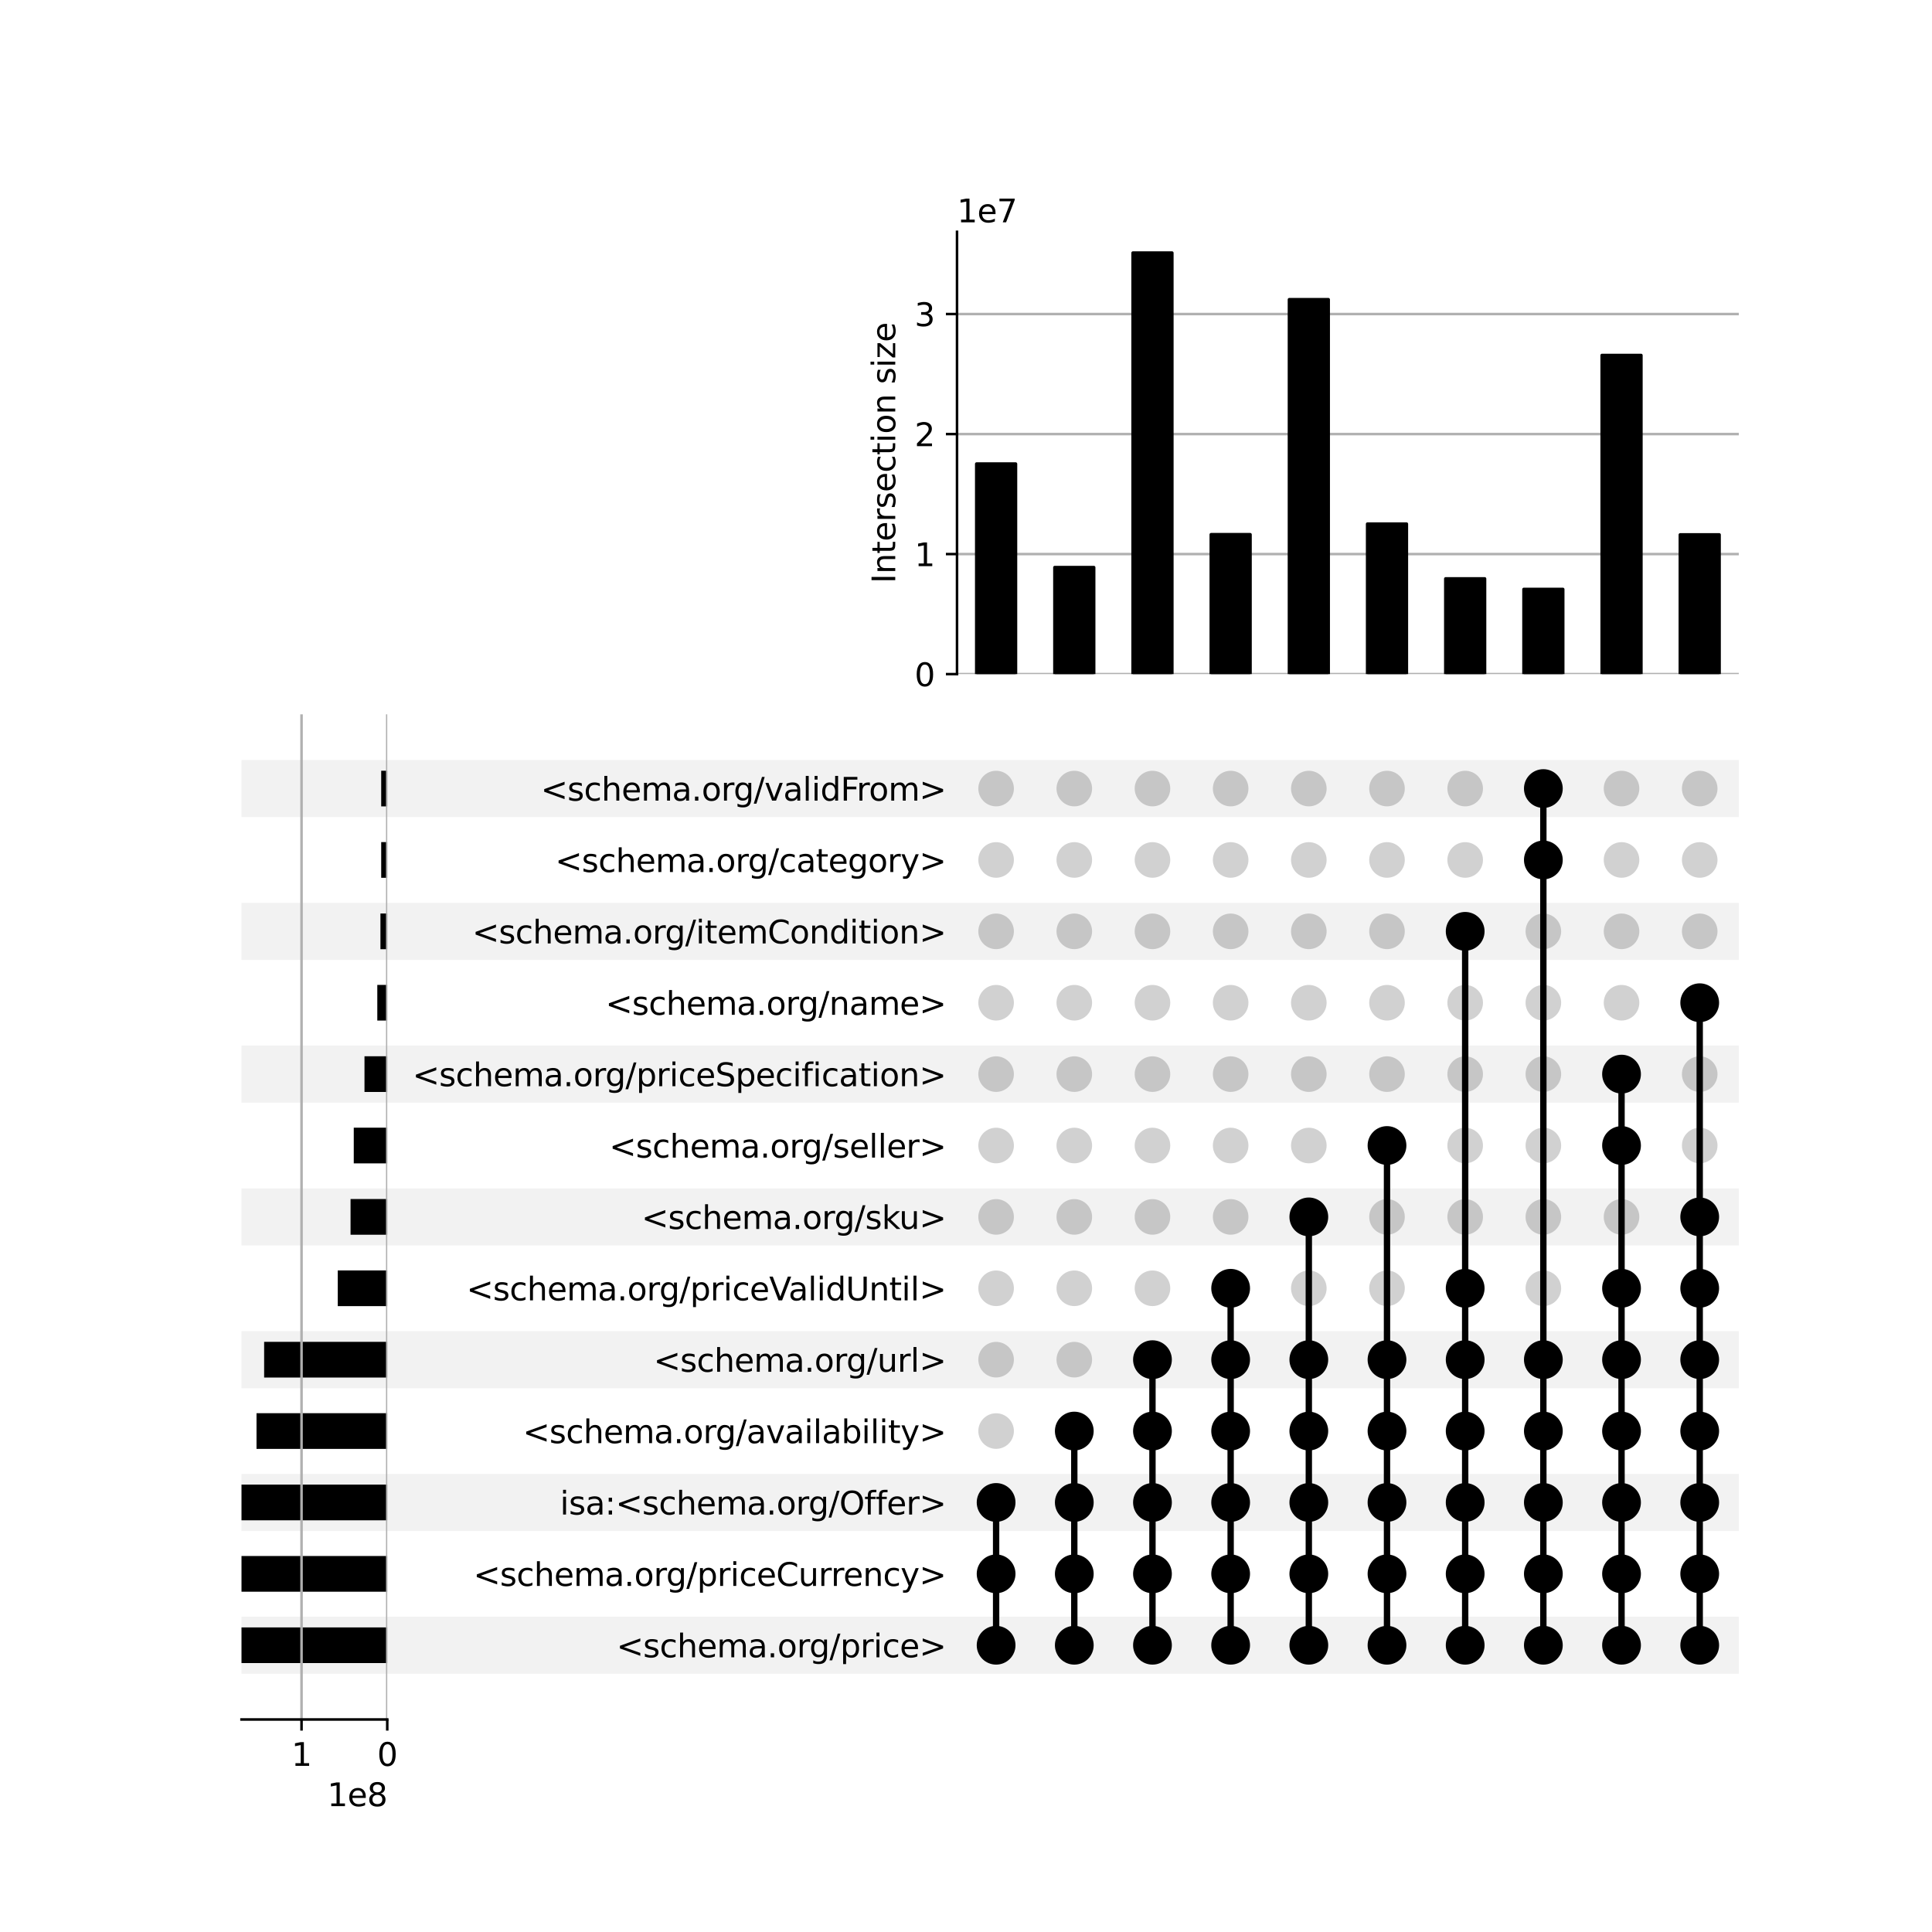 <?xml version="1.0" encoding="utf-8" standalone="no"?>
<!DOCTYPE svg PUBLIC "-//W3C//DTD SVG 1.1//EN"
  "http://www.w3.org/Graphics/SVG/1.1/DTD/svg11.dtd">
<svg xmlns:xlink="http://www.w3.org/1999/xlink" width="608pt" height="608pt" viewBox="0 0 608 608" xmlns="http://www.w3.org/2000/svg" version="1.1">
 <defs>
  <style type="text/css">*{stroke-linejoin: round; stroke-linecap: butt}</style>
 </defs>
 <g id="figure_1">
  <g id="patch_1">
   <path d="M 0 608 
L 608 608 
L 608 0 
L 0 0 
z
" style="fill: #ffffff"/>
  </g>
  <g id="axes_1">
   <g id="patch_2">
    <path d="M 76 526.742 
L 547.2 526.742 
L 547.2 508.769 
L 76 508.769 
z
" clip-path="url(#pa9c4cbe41c)" style="fill-opacity: 0.051"/>
   </g>
   <g id="patch_3">
    <path d="M 76 481.809 
L 547.2 481.809 
L 547.2 463.836 
L 76 463.836 
z
" clip-path="url(#pa9c4cbe41c)" style="fill-opacity: 0.051"/>
   </g>
   <g id="patch_4">
    <path d="M 76 436.877 
L 547.2 436.877 
L 547.2 418.904 
L 76 418.904 
z
" clip-path="url(#pa9c4cbe41c)" style="fill-opacity: 0.051"/>
   </g>
   <g id="patch_5">
    <path d="M 76 391.944 
L 547.2 391.944 
L 547.2 373.971 
L 76 373.971 
z
" clip-path="url(#pa9c4cbe41c)" style="fill-opacity: 0.051"/>
   </g>
   <g id="patch_6">
    <path d="M 76 347.012 
L 547.2 347.012 
L 547.2 329.039 
L 76 329.039 
z
" clip-path="url(#pa9c4cbe41c)" style="fill-opacity: 0.051"/>
   </g>
   <g id="patch_7">
    <path d="M 76 302.079 
L 547.2 302.079 
L 547.2 284.106 
L 76 284.106 
z
" clip-path="url(#pa9c4cbe41c)" style="fill-opacity: 0.051"/>
   </g>
   <g id="patch_8">
    <path d="M 76 257.147 
L 547.2 257.147 
L 547.2 239.174 
L 76 239.174 
z
" clip-path="url(#pa9c4cbe41c)" style="fill-opacity: 0.051"/>
   </g>
   <g id="matplotlib.axis_1"/>
   <g id="matplotlib.axis_2">
    <g id="ytick_1"/>
    <g id="ytick_2"/>
    <g id="ytick_3"/>
    <g id="ytick_4"/>
    <g id="ytick_5"/>
    <g id="ytick_6"/>
    <g id="ytick_7"/>
    <g id="ytick_8"/>
    <g id="ytick_9"/>
    <g id="ytick_10"/>
    <g id="ytick_11"/>
    <g id="ytick_12"/>
    <g id="ytick_13"/>
   </g>
  </g>
  <g id="axes_2">
   <g id="matplotlib.axis_3">
    <g id="ytick_14">
     <g id="line2d_1"/>
     <g id="text_1">
      <!-- &lt;schema.org/price&gt; -->
      <g transform="translate(194.01 521.554) scale(0.1 -0.1)">
       <defs>
        <path id="DejaVuSans-3c" d="M 4684 3150 
L 1459 2003 
L 4684 863 
L 4684 294 
L 678 1747 
L 678 2266 
L 4684 3719 
L 4684 3150 
z
" transform="scale(0.016)"/>
        <path id="DejaVuSans-73" d="M 2834 3397 
L 2834 2853 
Q 2591 2978 2328 3040 
Q 2066 3103 1784 3103 
Q 1356 3103 1142 2972 
Q 928 2841 928 2578 
Q 928 2378 1081 2264 
Q 1234 2150 1697 2047 
L 1894 2003 
Q 2506 1872 2764 1633 
Q 3022 1394 3022 966 
Q 3022 478 2636 193 
Q 2250 -91 1575 -91 
Q 1294 -91 989 -36 
Q 684 19 347 128 
L 347 722 
Q 666 556 975 473 
Q 1284 391 1588 391 
Q 1994 391 2212 530 
Q 2431 669 2431 922 
Q 2431 1156 2273 1281 
Q 2116 1406 1581 1522 
L 1381 1569 
Q 847 1681 609 1914 
Q 372 2147 372 2553 
Q 372 3047 722 3315 
Q 1072 3584 1716 3584 
Q 2034 3584 2315 3537 
Q 2597 3491 2834 3397 
z
" transform="scale(0.016)"/>
        <path id="DejaVuSans-63" d="M 3122 3366 
L 3122 2828 
Q 2878 2963 2633 3030 
Q 2388 3097 2138 3097 
Q 1578 3097 1268 2742 
Q 959 2388 959 1747 
Q 959 1106 1268 751 
Q 1578 397 2138 397 
Q 2388 397 2633 464 
Q 2878 531 3122 666 
L 3122 134 
Q 2881 22 2623 -34 
Q 2366 -91 2075 -91 
Q 1284 -91 818 406 
Q 353 903 353 1747 
Q 353 2603 823 3093 
Q 1294 3584 2113 3584 
Q 2378 3584 2631 3529 
Q 2884 3475 3122 3366 
z
" transform="scale(0.016)"/>
        <path id="DejaVuSans-68" d="M 3513 2113 
L 3513 0 
L 2938 0 
L 2938 2094 
Q 2938 2591 2744 2837 
Q 2550 3084 2163 3084 
Q 1697 3084 1428 2787 
Q 1159 2491 1159 1978 
L 1159 0 
L 581 0 
L 581 4863 
L 1159 4863 
L 1159 2956 
Q 1366 3272 1645 3428 
Q 1925 3584 2291 3584 
Q 2894 3584 3203 3211 
Q 3513 2838 3513 2113 
z
" transform="scale(0.016)"/>
        <path id="DejaVuSans-65" d="M 3597 1894 
L 3597 1613 
L 953 1613 
Q 991 1019 1311 708 
Q 1631 397 2203 397 
Q 2534 397 2845 478 
Q 3156 559 3463 722 
L 3463 178 
Q 3153 47 2828 -22 
Q 2503 -91 2169 -91 
Q 1331 -91 842 396 
Q 353 884 353 1716 
Q 353 2575 817 3079 
Q 1281 3584 2069 3584 
Q 2775 3584 3186 3129 
Q 3597 2675 3597 1894 
z
M 3022 2063 
Q 3016 2534 2758 2815 
Q 2500 3097 2075 3097 
Q 1594 3097 1305 2825 
Q 1016 2553 972 2059 
L 3022 2063 
z
" transform="scale(0.016)"/>
        <path id="DejaVuSans-6d" d="M 3328 2828 
Q 3544 3216 3844 3400 
Q 4144 3584 4550 3584 
Q 5097 3584 5394 3201 
Q 5691 2819 5691 2113 
L 5691 0 
L 5113 0 
L 5113 2094 
Q 5113 2597 4934 2840 
Q 4756 3084 4391 3084 
Q 3944 3084 3684 2787 
Q 3425 2491 3425 1978 
L 3425 0 
L 2847 0 
L 2847 2094 
Q 2847 2600 2669 2842 
Q 2491 3084 2119 3084 
Q 1678 3084 1418 2786 
Q 1159 2488 1159 1978 
L 1159 0 
L 581 0 
L 581 3500 
L 1159 3500 
L 1159 2956 
Q 1356 3278 1631 3431 
Q 1906 3584 2284 3584 
Q 2666 3584 2933 3390 
Q 3200 3197 3328 2828 
z
" transform="scale(0.016)"/>
        <path id="DejaVuSans-61" d="M 2194 1759 
Q 1497 1759 1228 1600 
Q 959 1441 959 1056 
Q 959 750 1161 570 
Q 1363 391 1709 391 
Q 2188 391 2477 730 
Q 2766 1069 2766 1631 
L 2766 1759 
L 2194 1759 
z
M 3341 1997 
L 3341 0 
L 2766 0 
L 2766 531 
Q 2569 213 2275 61 
Q 1981 -91 1556 -91 
Q 1019 -91 701 211 
Q 384 513 384 1019 
Q 384 1609 779 1909 
Q 1175 2209 1959 2209 
L 2766 2209 
L 2766 2266 
Q 2766 2663 2505 2880 
Q 2244 3097 1772 3097 
Q 1472 3097 1187 3025 
Q 903 2953 641 2809 
L 641 3341 
Q 956 3463 1253 3523 
Q 1550 3584 1831 3584 
Q 2591 3584 2966 3190 
Q 3341 2797 3341 1997 
z
" transform="scale(0.016)"/>
        <path id="DejaVuSans-2e" d="M 684 794 
L 1344 794 
L 1344 0 
L 684 0 
L 684 794 
z
" transform="scale(0.016)"/>
        <path id="DejaVuSans-6f" d="M 1959 3097 
Q 1497 3097 1228 2736 
Q 959 2375 959 1747 
Q 959 1119 1226 758 
Q 1494 397 1959 397 
Q 2419 397 2687 759 
Q 2956 1122 2956 1747 
Q 2956 2369 2687 2733 
Q 2419 3097 1959 3097 
z
M 1959 3584 
Q 2709 3584 3137 3096 
Q 3566 2609 3566 1747 
Q 3566 888 3137 398 
Q 2709 -91 1959 -91 
Q 1206 -91 779 398 
Q 353 888 353 1747 
Q 353 2609 779 3096 
Q 1206 3584 1959 3584 
z
" transform="scale(0.016)"/>
        <path id="DejaVuSans-72" d="M 2631 2963 
Q 2534 3019 2420 3045 
Q 2306 3072 2169 3072 
Q 1681 3072 1420 2755 
Q 1159 2438 1159 1844 
L 1159 0 
L 581 0 
L 581 3500 
L 1159 3500 
L 1159 2956 
Q 1341 3275 1631 3429 
Q 1922 3584 2338 3584 
Q 2397 3584 2469 3576 
Q 2541 3569 2628 3553 
L 2631 2963 
z
" transform="scale(0.016)"/>
        <path id="DejaVuSans-67" d="M 2906 1791 
Q 2906 2416 2648 2759 
Q 2391 3103 1925 3103 
Q 1463 3103 1205 2759 
Q 947 2416 947 1791 
Q 947 1169 1205 825 
Q 1463 481 1925 481 
Q 2391 481 2648 825 
Q 2906 1169 2906 1791 
z
M 3481 434 
Q 3481 -459 3084 -895 
Q 2688 -1331 1869 -1331 
Q 1566 -1331 1297 -1286 
Q 1028 -1241 775 -1147 
L 775 -588 
Q 1028 -725 1275 -790 
Q 1522 -856 1778 -856 
Q 2344 -856 2625 -561 
Q 2906 -266 2906 331 
L 2906 616 
Q 2728 306 2450 153 
Q 2172 0 1784 0 
Q 1141 0 747 490 
Q 353 981 353 1791 
Q 353 2603 747 3093 
Q 1141 3584 1784 3584 
Q 2172 3584 2450 3431 
Q 2728 3278 2906 2969 
L 2906 3500 
L 3481 3500 
L 3481 434 
z
" transform="scale(0.016)"/>
        <path id="DejaVuSans-2f" d="M 1625 4666 
L 2156 4666 
L 531 -594 
L 0 -594 
L 1625 4666 
z
" transform="scale(0.016)"/>
        <path id="DejaVuSans-70" d="M 1159 525 
L 1159 -1331 
L 581 -1331 
L 581 3500 
L 1159 3500 
L 1159 2969 
Q 1341 3281 1617 3432 
Q 1894 3584 2278 3584 
Q 2916 3584 3314 3078 
Q 3713 2572 3713 1747 
Q 3713 922 3314 415 
Q 2916 -91 2278 -91 
Q 1894 -91 1617 61 
Q 1341 213 1159 525 
z
M 3116 1747 
Q 3116 2381 2855 2742 
Q 2594 3103 2138 3103 
Q 1681 3103 1420 2742 
Q 1159 2381 1159 1747 
Q 1159 1113 1420 752 
Q 1681 391 2138 391 
Q 2594 391 2855 752 
Q 3116 1113 3116 1747 
z
" transform="scale(0.016)"/>
        <path id="DejaVuSans-69" d="M 603 3500 
L 1178 3500 
L 1178 0 
L 603 0 
L 603 3500 
z
M 603 4863 
L 1178 4863 
L 1178 4134 
L 603 4134 
L 603 4863 
z
" transform="scale(0.016)"/>
        <path id="DejaVuSans-3e" d="M 678 3150 
L 678 3719 
L 4684 2266 
L 4684 1747 
L 678 294 
L 678 863 
L 3897 2003 
L 678 3150 
z
" transform="scale(0.016)"/>
       </defs>
       <use xlink:href="#DejaVuSans-3c"/>
       <use xlink:href="#DejaVuSans-73" x="83.789"/>
       <use xlink:href="#DejaVuSans-63" x="135.889"/>
       <use xlink:href="#DejaVuSans-68" x="190.869"/>
       <use xlink:href="#DejaVuSans-65" x="254.248"/>
       <use xlink:href="#DejaVuSans-6d" x="315.771"/>
       <use xlink:href="#DejaVuSans-61" x="413.184"/>
       <use xlink:href="#DejaVuSans-2e" x="474.463"/>
       <use xlink:href="#DejaVuSans-6f" x="506.25"/>
       <use xlink:href="#DejaVuSans-72" x="567.432"/>
       <use xlink:href="#DejaVuSans-67" x="606.795"/>
       <use xlink:href="#DejaVuSans-2f" x="670.271"/>
       <use xlink:href="#DejaVuSans-70" x="703.963"/>
       <use xlink:href="#DejaVuSans-72" x="767.439"/>
       <use xlink:href="#DejaVuSans-69" x="808.553"/>
       <use xlink:href="#DejaVuSans-63" x="836.336"/>
       <use xlink:href="#DejaVuSans-65" x="891.316"/>
       <use xlink:href="#DejaVuSans-3e" x="952.84"/>
      </g>
     </g>
    </g>
    <g id="ytick_15">
     <g id="line2d_2"/>
     <g id="text_2">
      <!-- &lt;schema.org/priceCurrency&gt; -->
      <g transform="translate(148.96 499.088) scale(0.1 -0.1)">
       <defs>
        <path id="DejaVuSans-43" d="M 4122 4306 
L 4122 3641 
Q 3803 3938 3442 4084 
Q 3081 4231 2675 4231 
Q 1875 4231 1450 3742 
Q 1025 3253 1025 2328 
Q 1025 1406 1450 917 
Q 1875 428 2675 428 
Q 3081 428 3442 575 
Q 3803 722 4122 1019 
L 4122 359 
Q 3791 134 3420 21 
Q 3050 -91 2638 -91 
Q 1578 -91 968 557 
Q 359 1206 359 2328 
Q 359 3453 968 4101 
Q 1578 4750 2638 4750 
Q 3056 4750 3426 4639 
Q 3797 4528 4122 4306 
z
" transform="scale(0.016)"/>
        <path id="DejaVuSans-75" d="M 544 1381 
L 544 3500 
L 1119 3500 
L 1119 1403 
Q 1119 906 1312 657 
Q 1506 409 1894 409 
Q 2359 409 2629 706 
Q 2900 1003 2900 1516 
L 2900 3500 
L 3475 3500 
L 3475 0 
L 2900 0 
L 2900 538 
Q 2691 219 2414 64 
Q 2138 -91 1772 -91 
Q 1169 -91 856 284 
Q 544 659 544 1381 
z
M 1991 3584 
L 1991 3584 
z
" transform="scale(0.016)"/>
        <path id="DejaVuSans-6e" d="M 3513 2113 
L 3513 0 
L 2938 0 
L 2938 2094 
Q 2938 2591 2744 2837 
Q 2550 3084 2163 3084 
Q 1697 3084 1428 2787 
Q 1159 2491 1159 1978 
L 1159 0 
L 581 0 
L 581 3500 
L 1159 3500 
L 1159 2956 
Q 1366 3272 1645 3428 
Q 1925 3584 2291 3584 
Q 2894 3584 3203 3211 
Q 3513 2838 3513 2113 
z
" transform="scale(0.016)"/>
        <path id="DejaVuSans-79" d="M 2059 -325 
Q 1816 -950 1584 -1140 
Q 1353 -1331 966 -1331 
L 506 -1331 
L 506 -850 
L 844 -850 
Q 1081 -850 1212 -737 
Q 1344 -625 1503 -206 
L 1606 56 
L 191 3500 
L 800 3500 
L 1894 763 
L 2988 3500 
L 3597 3500 
L 2059 -325 
z
" transform="scale(0.016)"/>
       </defs>
       <use xlink:href="#DejaVuSans-3c"/>
       <use xlink:href="#DejaVuSans-73" x="83.789"/>
       <use xlink:href="#DejaVuSans-63" x="135.889"/>
       <use xlink:href="#DejaVuSans-68" x="190.869"/>
       <use xlink:href="#DejaVuSans-65" x="254.248"/>
       <use xlink:href="#DejaVuSans-6d" x="315.771"/>
       <use xlink:href="#DejaVuSans-61" x="413.184"/>
       <use xlink:href="#DejaVuSans-2e" x="474.463"/>
       <use xlink:href="#DejaVuSans-6f" x="506.25"/>
       <use xlink:href="#DejaVuSans-72" x="567.432"/>
       <use xlink:href="#DejaVuSans-67" x="606.795"/>
       <use xlink:href="#DejaVuSans-2f" x="670.271"/>
       <use xlink:href="#DejaVuSans-70" x="703.963"/>
       <use xlink:href="#DejaVuSans-72" x="767.439"/>
       <use xlink:href="#DejaVuSans-69" x="808.553"/>
       <use xlink:href="#DejaVuSans-63" x="836.336"/>
       <use xlink:href="#DejaVuSans-65" x="891.316"/>
       <use xlink:href="#DejaVuSans-43" x="952.84"/>
       <use xlink:href="#DejaVuSans-75" x="1022.664"/>
       <use xlink:href="#DejaVuSans-72" x="1086.043"/>
       <use xlink:href="#DejaVuSans-72" x="1125.406"/>
       <use xlink:href="#DejaVuSans-65" x="1164.27"/>
       <use xlink:href="#DejaVuSans-6e" x="1225.793"/>
       <use xlink:href="#DejaVuSans-63" x="1289.172"/>
       <use xlink:href="#DejaVuSans-79" x="1344.152"/>
       <use xlink:href="#DejaVuSans-3e" x="1403.332"/>
      </g>
     </g>
    </g>
    <g id="ytick_16">
     <g id="line2d_3"/>
     <g id="text_3">
      <!-- isa:&lt;schema.org/Offer&gt; -->
      <g transform="translate(176.238 476.622) scale(0.1 -0.1)">
       <defs>
        <path id="DejaVuSans-3a" d="M 750 794 
L 1409 794 
L 1409 0 
L 750 0 
L 750 794 
z
M 750 3309 
L 1409 3309 
L 1409 2516 
L 750 2516 
L 750 3309 
z
" transform="scale(0.016)"/>
        <path id="DejaVuSans-4f" d="M 2522 4238 
Q 1834 4238 1429 3725 
Q 1025 3213 1025 2328 
Q 1025 1447 1429 934 
Q 1834 422 2522 422 
Q 3209 422 3611 934 
Q 4013 1447 4013 2328 
Q 4013 3213 3611 3725 
Q 3209 4238 2522 4238 
z
M 2522 4750 
Q 3503 4750 4090 4092 
Q 4678 3434 4678 2328 
Q 4678 1225 4090 567 
Q 3503 -91 2522 -91 
Q 1538 -91 948 565 
Q 359 1222 359 2328 
Q 359 3434 948 4092 
Q 1538 4750 2522 4750 
z
" transform="scale(0.016)"/>
        <path id="DejaVuSans-66" d="M 2375 4863 
L 2375 4384 
L 1825 4384 
Q 1516 4384 1395 4259 
Q 1275 4134 1275 3809 
L 1275 3500 
L 2222 3500 
L 2222 3053 
L 1275 3053 
L 1275 0 
L 697 0 
L 697 3053 
L 147 3053 
L 147 3500 
L 697 3500 
L 697 3744 
Q 697 4328 969 4595 
Q 1241 4863 1831 4863 
L 2375 4863 
z
" transform="scale(0.016)"/>
       </defs>
       <use xlink:href="#DejaVuSans-69"/>
       <use xlink:href="#DejaVuSans-73" x="27.783"/>
       <use xlink:href="#DejaVuSans-61" x="79.883"/>
       <use xlink:href="#DejaVuSans-3a" x="141.162"/>
       <use xlink:href="#DejaVuSans-3c" x="174.854"/>
       <use xlink:href="#DejaVuSans-73" x="258.643"/>
       <use xlink:href="#DejaVuSans-63" x="310.742"/>
       <use xlink:href="#DejaVuSans-68" x="365.723"/>
       <use xlink:href="#DejaVuSans-65" x="429.102"/>
       <use xlink:href="#DejaVuSans-6d" x="490.625"/>
       <use xlink:href="#DejaVuSans-61" x="588.037"/>
       <use xlink:href="#DejaVuSans-2e" x="649.316"/>
       <use xlink:href="#DejaVuSans-6f" x="681.104"/>
       <use xlink:href="#DejaVuSans-72" x="742.285"/>
       <use xlink:href="#DejaVuSans-67" x="781.648"/>
       <use xlink:href="#DejaVuSans-2f" x="845.125"/>
       <use xlink:href="#DejaVuSans-4f" x="878.816"/>
       <use xlink:href="#DejaVuSans-66" x="957.527"/>
       <use xlink:href="#DejaVuSans-66" x="992.732"/>
       <use xlink:href="#DejaVuSans-65" x="1027.938"/>
       <use xlink:href="#DejaVuSans-72" x="1089.461"/>
       <use xlink:href="#DejaVuSans-3e" x="1130.574"/>
      </g>
     </g>
    </g>
    <g id="ytick_17">
     <g id="line2d_4"/>
     <g id="text_4">
      <!-- &lt;schema.org/availability&gt; -->
      <g transform="translate(164.517 454.156) scale(0.1 -0.1)">
       <defs>
        <path id="DejaVuSans-76" d="M 191 3500 
L 800 3500 
L 1894 563 
L 2988 3500 
L 3597 3500 
L 2284 0 
L 1503 0 
L 191 3500 
z
" transform="scale(0.016)"/>
        <path id="DejaVuSans-6c" d="M 603 4863 
L 1178 4863 
L 1178 0 
L 603 0 
L 603 4863 
z
" transform="scale(0.016)"/>
        <path id="DejaVuSans-62" d="M 3116 1747 
Q 3116 2381 2855 2742 
Q 2594 3103 2138 3103 
Q 1681 3103 1420 2742 
Q 1159 2381 1159 1747 
Q 1159 1113 1420 752 
Q 1681 391 2138 391 
Q 2594 391 2855 752 
Q 3116 1113 3116 1747 
z
M 1159 2969 
Q 1341 3281 1617 3432 
Q 1894 3584 2278 3584 
Q 2916 3584 3314 3078 
Q 3713 2572 3713 1747 
Q 3713 922 3314 415 
Q 2916 -91 2278 -91 
Q 1894 -91 1617 61 
Q 1341 213 1159 525 
L 1159 0 
L 581 0 
L 581 4863 
L 1159 4863 
L 1159 2969 
z
" transform="scale(0.016)"/>
        <path id="DejaVuSans-74" d="M 1172 4494 
L 1172 3500 
L 2356 3500 
L 2356 3053 
L 1172 3053 
L 1172 1153 
Q 1172 725 1289 603 
Q 1406 481 1766 481 
L 2356 481 
L 2356 0 
L 1766 0 
Q 1100 0 847 248 
Q 594 497 594 1153 
L 594 3053 
L 172 3053 
L 172 3500 
L 594 3500 
L 594 4494 
L 1172 4494 
z
" transform="scale(0.016)"/>
       </defs>
       <use xlink:href="#DejaVuSans-3c"/>
       <use xlink:href="#DejaVuSans-73" x="83.789"/>
       <use xlink:href="#DejaVuSans-63" x="135.889"/>
       <use xlink:href="#DejaVuSans-68" x="190.869"/>
       <use xlink:href="#DejaVuSans-65" x="254.248"/>
       <use xlink:href="#DejaVuSans-6d" x="315.771"/>
       <use xlink:href="#DejaVuSans-61" x="413.184"/>
       <use xlink:href="#DejaVuSans-2e" x="474.463"/>
       <use xlink:href="#DejaVuSans-6f" x="506.25"/>
       <use xlink:href="#DejaVuSans-72" x="567.432"/>
       <use xlink:href="#DejaVuSans-67" x="606.795"/>
       <use xlink:href="#DejaVuSans-2f" x="670.271"/>
       <use xlink:href="#DejaVuSans-61" x="703.963"/>
       <use xlink:href="#DejaVuSans-76" x="765.242"/>
       <use xlink:href="#DejaVuSans-61" x="824.422"/>
       <use xlink:href="#DejaVuSans-69" x="885.701"/>
       <use xlink:href="#DejaVuSans-6c" x="913.484"/>
       <use xlink:href="#DejaVuSans-61" x="941.268"/>
       <use xlink:href="#DejaVuSans-62" x="1002.547"/>
       <use xlink:href="#DejaVuSans-69" x="1066.023"/>
       <use xlink:href="#DejaVuSans-6c" x="1093.807"/>
       <use xlink:href="#DejaVuSans-69" x="1121.59"/>
       <use xlink:href="#DejaVuSans-74" x="1149.373"/>
       <use xlink:href="#DejaVuSans-79" x="1188.582"/>
       <use xlink:href="#DejaVuSans-3e" x="1247.762"/>
      </g>
     </g>
    </g>
    <g id="ytick_18">
     <g id="line2d_5"/>
     <g id="text_5">
      <!-- &lt;schema.org/url&gt; -->
      <g transform="translate(205.672 431.689) scale(0.1 -0.1)">
       <use xlink:href="#DejaVuSans-3c"/>
       <use xlink:href="#DejaVuSans-73" x="83.789"/>
       <use xlink:href="#DejaVuSans-63" x="135.889"/>
       <use xlink:href="#DejaVuSans-68" x="190.869"/>
       <use xlink:href="#DejaVuSans-65" x="254.248"/>
       <use xlink:href="#DejaVuSans-6d" x="315.771"/>
       <use xlink:href="#DejaVuSans-61" x="413.184"/>
       <use xlink:href="#DejaVuSans-2e" x="474.463"/>
       <use xlink:href="#DejaVuSans-6f" x="506.25"/>
       <use xlink:href="#DejaVuSans-72" x="567.432"/>
       <use xlink:href="#DejaVuSans-67" x="606.795"/>
       <use xlink:href="#DejaVuSans-2f" x="670.271"/>
       <use xlink:href="#DejaVuSans-75" x="703.963"/>
       <use xlink:href="#DejaVuSans-72" x="767.342"/>
       <use xlink:href="#DejaVuSans-6c" x="808.455"/>
       <use xlink:href="#DejaVuSans-3e" x="836.238"/>
      </g>
     </g>
    </g>
    <g id="ytick_19">
     <g id="line2d_6"/>
     <g id="text_6">
      <!-- &lt;schema.org/priceValidUntil&gt; -->
      <g transform="translate(146.778 409.223) scale(0.1 -0.1)">
       <defs>
        <path id="DejaVuSans-56" d="M 1831 0 
L 50 4666 
L 709 4666 
L 2188 738 
L 3669 4666 
L 4325 4666 
L 2547 0 
L 1831 0 
z
" transform="scale(0.016)"/>
        <path id="DejaVuSans-64" d="M 2906 2969 
L 2906 4863 
L 3481 4863 
L 3481 0 
L 2906 0 
L 2906 525 
Q 2725 213 2448 61 
Q 2172 -91 1784 -91 
Q 1150 -91 751 415 
Q 353 922 353 1747 
Q 353 2572 751 3078 
Q 1150 3584 1784 3584 
Q 2172 3584 2448 3432 
Q 2725 3281 2906 2969 
z
M 947 1747 
Q 947 1113 1208 752 
Q 1469 391 1925 391 
Q 2381 391 2643 752 
Q 2906 1113 2906 1747 
Q 2906 2381 2643 2742 
Q 2381 3103 1925 3103 
Q 1469 3103 1208 2742 
Q 947 2381 947 1747 
z
" transform="scale(0.016)"/>
        <path id="DejaVuSans-55" d="M 556 4666 
L 1191 4666 
L 1191 1831 
Q 1191 1081 1462 751 
Q 1734 422 2344 422 
Q 2950 422 3222 751 
Q 3494 1081 3494 1831 
L 3494 4666 
L 4128 4666 
L 4128 1753 
Q 4128 841 3676 375 
Q 3225 -91 2344 -91 
Q 1459 -91 1007 375 
Q 556 841 556 1753 
L 556 4666 
z
" transform="scale(0.016)"/>
       </defs>
       <use xlink:href="#DejaVuSans-3c"/>
       <use xlink:href="#DejaVuSans-73" x="83.789"/>
       <use xlink:href="#DejaVuSans-63" x="135.889"/>
       <use xlink:href="#DejaVuSans-68" x="190.869"/>
       <use xlink:href="#DejaVuSans-65" x="254.248"/>
       <use xlink:href="#DejaVuSans-6d" x="315.771"/>
       <use xlink:href="#DejaVuSans-61" x="413.184"/>
       <use xlink:href="#DejaVuSans-2e" x="474.463"/>
       <use xlink:href="#DejaVuSans-6f" x="506.25"/>
       <use xlink:href="#DejaVuSans-72" x="567.432"/>
       <use xlink:href="#DejaVuSans-67" x="606.795"/>
       <use xlink:href="#DejaVuSans-2f" x="670.271"/>
       <use xlink:href="#DejaVuSans-70" x="703.963"/>
       <use xlink:href="#DejaVuSans-72" x="767.439"/>
       <use xlink:href="#DejaVuSans-69" x="808.553"/>
       <use xlink:href="#DejaVuSans-63" x="836.336"/>
       <use xlink:href="#DejaVuSans-65" x="891.316"/>
       <use xlink:href="#DejaVuSans-56" x="952.84"/>
       <use xlink:href="#DejaVuSans-61" x="1013.498"/>
       <use xlink:href="#DejaVuSans-6c" x="1074.777"/>
       <use xlink:href="#DejaVuSans-69" x="1102.561"/>
       <use xlink:href="#DejaVuSans-64" x="1130.344"/>
       <use xlink:href="#DejaVuSans-55" x="1193.82"/>
       <use xlink:href="#DejaVuSans-6e" x="1267.014"/>
       <use xlink:href="#DejaVuSans-74" x="1330.393"/>
       <use xlink:href="#DejaVuSans-69" x="1369.602"/>
       <use xlink:href="#DejaVuSans-6c" x="1397.385"/>
       <use xlink:href="#DejaVuSans-3e" x="1425.168"/>
      </g>
     </g>
    </g>
    <g id="ytick_20">
     <g id="line2d_7"/>
     <g id="text_7">
      <!-- &lt;schema.org/sku&gt; -->
      <g transform="translate(201.874 386.757) scale(0.1 -0.1)">
       <defs>
        <path id="DejaVuSans-6b" d="M 581 4863 
L 1159 4863 
L 1159 1991 
L 2875 3500 
L 3609 3500 
L 1753 1863 
L 3688 0 
L 2938 0 
L 1159 1709 
L 1159 0 
L 581 0 
L 581 4863 
z
" transform="scale(0.016)"/>
       </defs>
       <use xlink:href="#DejaVuSans-3c"/>
       <use xlink:href="#DejaVuSans-73" x="83.789"/>
       <use xlink:href="#DejaVuSans-63" x="135.889"/>
       <use xlink:href="#DejaVuSans-68" x="190.869"/>
       <use xlink:href="#DejaVuSans-65" x="254.248"/>
       <use xlink:href="#DejaVuSans-6d" x="315.771"/>
       <use xlink:href="#DejaVuSans-61" x="413.184"/>
       <use xlink:href="#DejaVuSans-2e" x="474.463"/>
       <use xlink:href="#DejaVuSans-6f" x="506.25"/>
       <use xlink:href="#DejaVuSans-72" x="567.432"/>
       <use xlink:href="#DejaVuSans-67" x="606.795"/>
       <use xlink:href="#DejaVuSans-2f" x="670.271"/>
       <use xlink:href="#DejaVuSans-73" x="703.963"/>
       <use xlink:href="#DejaVuSans-6b" x="756.062"/>
       <use xlink:href="#DejaVuSans-75" x="810.848"/>
       <use xlink:href="#DejaVuSans-3e" x="874.227"/>
      </g>
     </g>
    </g>
    <g id="ytick_21">
     <g id="line2d_8"/>
     <g id="text_8">
      <!-- &lt;schema.org/seller&gt; -->
      <g transform="translate(191.716 364.291) scale(0.1 -0.1)">
       <use xlink:href="#DejaVuSans-3c"/>
       <use xlink:href="#DejaVuSans-73" x="83.789"/>
       <use xlink:href="#DejaVuSans-63" x="135.889"/>
       <use xlink:href="#DejaVuSans-68" x="190.869"/>
       <use xlink:href="#DejaVuSans-65" x="254.248"/>
       <use xlink:href="#DejaVuSans-6d" x="315.771"/>
       <use xlink:href="#DejaVuSans-61" x="413.184"/>
       <use xlink:href="#DejaVuSans-2e" x="474.463"/>
       <use xlink:href="#DejaVuSans-6f" x="506.25"/>
       <use xlink:href="#DejaVuSans-72" x="567.432"/>
       <use xlink:href="#DejaVuSans-67" x="606.795"/>
       <use xlink:href="#DejaVuSans-2f" x="670.271"/>
       <use xlink:href="#DejaVuSans-73" x="703.963"/>
       <use xlink:href="#DejaVuSans-65" x="756.062"/>
       <use xlink:href="#DejaVuSans-6c" x="817.586"/>
       <use xlink:href="#DejaVuSans-6c" x="845.369"/>
       <use xlink:href="#DejaVuSans-65" x="873.152"/>
       <use xlink:href="#DejaVuSans-72" x="934.676"/>
       <use xlink:href="#DejaVuSans-3e" x="975.789"/>
      </g>
     </g>
    </g>
    <g id="ytick_22">
     <g id="line2d_9"/>
     <g id="text_9">
      <!-- &lt;schema.org/priceSpecification&gt; -->
      <g transform="translate(129.803 341.825) scale(0.1 -0.1)">
       <defs>
        <path id="DejaVuSans-53" d="M 3425 4513 
L 3425 3897 
Q 3066 4069 2747 4153 
Q 2428 4238 2131 4238 
Q 1616 4238 1336 4038 
Q 1056 3838 1056 3469 
Q 1056 3159 1242 3001 
Q 1428 2844 1947 2747 
L 2328 2669 
Q 3034 2534 3370 2195 
Q 3706 1856 3706 1288 
Q 3706 609 3251 259 
Q 2797 -91 1919 -91 
Q 1588 -91 1214 -16 
Q 841 59 441 206 
L 441 856 
Q 825 641 1194 531 
Q 1563 422 1919 422 
Q 2459 422 2753 634 
Q 3047 847 3047 1241 
Q 3047 1584 2836 1778 
Q 2625 1972 2144 2069 
L 1759 2144 
Q 1053 2284 737 2584 
Q 422 2884 422 3419 
Q 422 4038 858 4394 
Q 1294 4750 2059 4750 
Q 2388 4750 2728 4690 
Q 3069 4631 3425 4513 
z
" transform="scale(0.016)"/>
       </defs>
       <use xlink:href="#DejaVuSans-3c"/>
       <use xlink:href="#DejaVuSans-73" x="83.789"/>
       <use xlink:href="#DejaVuSans-63" x="135.889"/>
       <use xlink:href="#DejaVuSans-68" x="190.869"/>
       <use xlink:href="#DejaVuSans-65" x="254.248"/>
       <use xlink:href="#DejaVuSans-6d" x="315.771"/>
       <use xlink:href="#DejaVuSans-61" x="413.184"/>
       <use xlink:href="#DejaVuSans-2e" x="474.463"/>
       <use xlink:href="#DejaVuSans-6f" x="506.25"/>
       <use xlink:href="#DejaVuSans-72" x="567.432"/>
       <use xlink:href="#DejaVuSans-67" x="606.795"/>
       <use xlink:href="#DejaVuSans-2f" x="670.271"/>
       <use xlink:href="#DejaVuSans-70" x="703.963"/>
       <use xlink:href="#DejaVuSans-72" x="767.439"/>
       <use xlink:href="#DejaVuSans-69" x="808.553"/>
       <use xlink:href="#DejaVuSans-63" x="836.336"/>
       <use xlink:href="#DejaVuSans-65" x="891.316"/>
       <use xlink:href="#DejaVuSans-53" x="952.84"/>
       <use xlink:href="#DejaVuSans-70" x="1016.316"/>
       <use xlink:href="#DejaVuSans-65" x="1079.793"/>
       <use xlink:href="#DejaVuSans-63" x="1141.316"/>
       <use xlink:href="#DejaVuSans-69" x="1196.297"/>
       <use xlink:href="#DejaVuSans-66" x="1224.08"/>
       <use xlink:href="#DejaVuSans-69" x="1259.285"/>
       <use xlink:href="#DejaVuSans-63" x="1287.068"/>
       <use xlink:href="#DejaVuSans-61" x="1342.049"/>
       <use xlink:href="#DejaVuSans-74" x="1403.328"/>
       <use xlink:href="#DejaVuSans-69" x="1442.537"/>
       <use xlink:href="#DejaVuSans-6f" x="1470.32"/>
       <use xlink:href="#DejaVuSans-6e" x="1531.502"/>
       <use xlink:href="#DejaVuSans-3e" x="1594.881"/>
      </g>
     </g>
    </g>
    <g id="ytick_23">
     <g id="line2d_10"/>
     <g id="text_10">
      <!-- &lt;schema.org/name&gt; -->
      <g transform="translate(190.539 319.358) scale(0.1 -0.1)">
       <use xlink:href="#DejaVuSans-3c"/>
       <use xlink:href="#DejaVuSans-73" x="83.789"/>
       <use xlink:href="#DejaVuSans-63" x="135.889"/>
       <use xlink:href="#DejaVuSans-68" x="190.869"/>
       <use xlink:href="#DejaVuSans-65" x="254.248"/>
       <use xlink:href="#DejaVuSans-6d" x="315.771"/>
       <use xlink:href="#DejaVuSans-61" x="413.184"/>
       <use xlink:href="#DejaVuSans-2e" x="474.463"/>
       <use xlink:href="#DejaVuSans-6f" x="506.25"/>
       <use xlink:href="#DejaVuSans-72" x="567.432"/>
       <use xlink:href="#DejaVuSans-67" x="606.795"/>
       <use xlink:href="#DejaVuSans-2f" x="670.271"/>
       <use xlink:href="#DejaVuSans-6e" x="703.963"/>
       <use xlink:href="#DejaVuSans-61" x="767.342"/>
       <use xlink:href="#DejaVuSans-6d" x="828.621"/>
       <use xlink:href="#DejaVuSans-65" x="926.033"/>
       <use xlink:href="#DejaVuSans-3e" x="987.557"/>
      </g>
     </g>
    </g>
    <g id="ytick_24">
     <g id="line2d_11"/>
     <g id="text_11">
      <!-- &lt;schema.org/itemCondition&gt; -->
      <g transform="translate(148.586 296.892) scale(0.1 -0.1)">
       <use xlink:href="#DejaVuSans-3c"/>
       <use xlink:href="#DejaVuSans-73" x="83.789"/>
       <use xlink:href="#DejaVuSans-63" x="135.889"/>
       <use xlink:href="#DejaVuSans-68" x="190.869"/>
       <use xlink:href="#DejaVuSans-65" x="254.248"/>
       <use xlink:href="#DejaVuSans-6d" x="315.771"/>
       <use xlink:href="#DejaVuSans-61" x="413.184"/>
       <use xlink:href="#DejaVuSans-2e" x="474.463"/>
       <use xlink:href="#DejaVuSans-6f" x="506.25"/>
       <use xlink:href="#DejaVuSans-72" x="567.432"/>
       <use xlink:href="#DejaVuSans-67" x="606.795"/>
       <use xlink:href="#DejaVuSans-2f" x="670.271"/>
       <use xlink:href="#DejaVuSans-69" x="703.963"/>
       <use xlink:href="#DejaVuSans-74" x="731.746"/>
       <use xlink:href="#DejaVuSans-65" x="770.955"/>
       <use xlink:href="#DejaVuSans-6d" x="832.479"/>
       <use xlink:href="#DejaVuSans-43" x="929.891"/>
       <use xlink:href="#DejaVuSans-6f" x="999.715"/>
       <use xlink:href="#DejaVuSans-6e" x="1060.896"/>
       <use xlink:href="#DejaVuSans-64" x="1124.275"/>
       <use xlink:href="#DejaVuSans-69" x="1187.752"/>
       <use xlink:href="#DejaVuSans-74" x="1215.535"/>
       <use xlink:href="#DejaVuSans-69" x="1254.744"/>
       <use xlink:href="#DejaVuSans-6f" x="1282.527"/>
       <use xlink:href="#DejaVuSans-6e" x="1343.709"/>
       <use xlink:href="#DejaVuSans-3e" x="1407.088"/>
      </g>
     </g>
    </g>
    <g id="ytick_25">
     <g id="line2d_12"/>
     <g id="text_12">
      <!-- &lt;schema.org/category&gt; -->
      <g transform="translate(174.702 274.426) scale(0.1 -0.1)">
       <use xlink:href="#DejaVuSans-3c"/>
       <use xlink:href="#DejaVuSans-73" x="83.789"/>
       <use xlink:href="#DejaVuSans-63" x="135.889"/>
       <use xlink:href="#DejaVuSans-68" x="190.869"/>
       <use xlink:href="#DejaVuSans-65" x="254.248"/>
       <use xlink:href="#DejaVuSans-6d" x="315.771"/>
       <use xlink:href="#DejaVuSans-61" x="413.184"/>
       <use xlink:href="#DejaVuSans-2e" x="474.463"/>
       <use xlink:href="#DejaVuSans-6f" x="506.25"/>
       <use xlink:href="#DejaVuSans-72" x="567.432"/>
       <use xlink:href="#DejaVuSans-67" x="606.795"/>
       <use xlink:href="#DejaVuSans-2f" x="670.271"/>
       <use xlink:href="#DejaVuSans-63" x="703.963"/>
       <use xlink:href="#DejaVuSans-61" x="758.943"/>
       <use xlink:href="#DejaVuSans-74" x="820.223"/>
       <use xlink:href="#DejaVuSans-65" x="859.432"/>
       <use xlink:href="#DejaVuSans-67" x="920.955"/>
       <use xlink:href="#DejaVuSans-6f" x="984.432"/>
       <use xlink:href="#DejaVuSans-72" x="1045.613"/>
       <use xlink:href="#DejaVuSans-79" x="1086.727"/>
       <use xlink:href="#DejaVuSans-3e" x="1145.906"/>
      </g>
     </g>
    </g>
    <g id="ytick_26">
     <g id="line2d_13"/>
     <g id="text_13">
      <!-- &lt;schema.org/validFrom&gt; -->
      <g transform="translate(170.175 251.96) scale(0.1 -0.1)">
       <defs>
        <path id="DejaVuSans-46" d="M 628 4666 
L 3309 4666 
L 3309 4134 
L 1259 4134 
L 1259 2759 
L 3109 2759 
L 3109 2228 
L 1259 2228 
L 1259 0 
L 628 0 
L 628 4666 
z
" transform="scale(0.016)"/>
       </defs>
       <use xlink:href="#DejaVuSans-3c"/>
       <use xlink:href="#DejaVuSans-73" x="83.789"/>
       <use xlink:href="#DejaVuSans-63" x="135.889"/>
       <use xlink:href="#DejaVuSans-68" x="190.869"/>
       <use xlink:href="#DejaVuSans-65" x="254.248"/>
       <use xlink:href="#DejaVuSans-6d" x="315.771"/>
       <use xlink:href="#DejaVuSans-61" x="413.184"/>
       <use xlink:href="#DejaVuSans-2e" x="474.463"/>
       <use xlink:href="#DejaVuSans-6f" x="506.25"/>
       <use xlink:href="#DejaVuSans-72" x="567.432"/>
       <use xlink:href="#DejaVuSans-67" x="606.795"/>
       <use xlink:href="#DejaVuSans-2f" x="670.271"/>
       <use xlink:href="#DejaVuSans-76" x="703.963"/>
       <use xlink:href="#DejaVuSans-61" x="763.143"/>
       <use xlink:href="#DejaVuSans-6c" x="824.422"/>
       <use xlink:href="#DejaVuSans-69" x="852.205"/>
       <use xlink:href="#DejaVuSans-64" x="879.988"/>
       <use xlink:href="#DejaVuSans-46" x="943.465"/>
       <use xlink:href="#DejaVuSans-72" x="993.734"/>
       <use xlink:href="#DejaVuSans-6f" x="1032.598"/>
       <use xlink:href="#DejaVuSans-6d" x="1093.779"/>
       <use xlink:href="#DejaVuSans-3e" x="1191.191"/>
      </g>
     </g>
    </g>
   </g>
   <g id="LineCollection_1">
    <path d="M 313.476 517.755 
L 313.476 472.823 
" clip-path="url(#pe46b148f81)" style="fill: none; stroke: #000000; stroke-width: 2"/>
    <path d="M 338.079 517.755 
L 338.079 450.356 
" clip-path="url(#pe46b148f81)" style="fill: none; stroke: #000000; stroke-width: 2"/>
    <path d="M 362.681 517.755 
L 362.681 427.89 
" clip-path="url(#pe46b148f81)" style="fill: none; stroke: #000000; stroke-width: 2"/>
    <path d="M 387.284 517.755 
L 387.284 405.424 
" clip-path="url(#pe46b148f81)" style="fill: none; stroke: #000000; stroke-width: 2"/>
    <path d="M 411.886 517.755 
L 411.886 382.958 
" clip-path="url(#pe46b148f81)" style="fill: none; stroke: #000000; stroke-width: 2"/>
    <path d="M 436.489 517.755 
L 436.489 360.492 
" clip-path="url(#pe46b148f81)" style="fill: none; stroke: #000000; stroke-width: 2"/>
    <path d="M 461.091 517.755 
L 461.091 293.093 
" clip-path="url(#pe46b148f81)" style="fill: none; stroke: #000000; stroke-width: 2"/>
    <path d="M 485.694 517.755 
L 485.694 248.161 
" clip-path="url(#pe46b148f81)" style="fill: none; stroke: #000000; stroke-width: 2"/>
    <path d="M 510.296 517.755 
L 510.296 338.025 
" clip-path="url(#pe46b148f81)" style="fill: none; stroke: #000000; stroke-width: 2"/>
    <path d="M 534.899 517.755 
L 534.899 315.559 
" clip-path="url(#pe46b148f81)" style="fill: none; stroke: #000000; stroke-width: 2"/>
   </g>
   <g id="PathCollection_1">
    <defs>
     <path id="C0_0_fa52f907c0" d="M 0 5.6 
C 1.485 5.6 2.91 5.01 3.96 3.96 
C 5.01 2.91 5.6 1.485 5.6 -0 
C 5.6 -1.485 5.01 -2.91 3.96 -3.96 
C 2.91 -5.01 1.485 -5.6 0 -5.6 
C -1.485 -5.6 -2.91 -5.01 -3.96 -3.96 
C -5.01 -2.91 -5.6 -1.485 -5.6 0 
C -5.6 1.485 -5.01 2.91 -3.96 3.96 
C -2.91 5.01 -1.485 5.6 0 5.6 
z
"/>
    </defs>
    <g clip-path="url(#pe46b148f81)">
     <use xlink:href="#C0_0_fa52f907c0" x="313.476" y="517.755" style="stroke: #000000"/>
    </g>
    <g clip-path="url(#pe46b148f81)">
     <use xlink:href="#C0_0_fa52f907c0" x="313.476" y="495.289" style="stroke: #000000"/>
    </g>
    <g clip-path="url(#pe46b148f81)">
     <use xlink:href="#C0_0_fa52f907c0" x="313.476" y="472.823" style="stroke: #000000"/>
    </g>
    <g clip-path="url(#pe46b148f81)">
     <use xlink:href="#C0_0_fa52f907c0" x="313.476" y="450.356" style="fill-opacity: 0.18"/>
    </g>
    <g clip-path="url(#pe46b148f81)">
     <use xlink:href="#C0_0_fa52f907c0" x="313.476" y="427.89" style="fill-opacity: 0.18"/>
    </g>
    <g clip-path="url(#pe46b148f81)">
     <use xlink:href="#C0_0_fa52f907c0" x="313.476" y="405.424" style="fill-opacity: 0.18"/>
    </g>
    <g clip-path="url(#pe46b148f81)">
     <use xlink:href="#C0_0_fa52f907c0" x="313.476" y="382.958" style="fill-opacity: 0.18"/>
    </g>
    <g clip-path="url(#pe46b148f81)">
     <use xlink:href="#C0_0_fa52f907c0" x="313.476" y="360.492" style="fill-opacity: 0.18"/>
    </g>
    <g clip-path="url(#pe46b148f81)">
     <use xlink:href="#C0_0_fa52f907c0" x="313.476" y="338.025" style="fill-opacity: 0.18"/>
    </g>
    <g clip-path="url(#pe46b148f81)">
     <use xlink:href="#C0_0_fa52f907c0" x="313.476" y="315.559" style="fill-opacity: 0.18"/>
    </g>
    <g clip-path="url(#pe46b148f81)">
     <use xlink:href="#C0_0_fa52f907c0" x="313.476" y="293.093" style="fill-opacity: 0.18"/>
    </g>
    <g clip-path="url(#pe46b148f81)">
     <use xlink:href="#C0_0_fa52f907c0" x="313.476" y="270.627" style="fill-opacity: 0.18"/>
    </g>
    <g clip-path="url(#pe46b148f81)">
     <use xlink:href="#C0_0_fa52f907c0" x="313.476" y="248.161" style="fill-opacity: 0.18"/>
    </g>
    <g clip-path="url(#pe46b148f81)">
     <use xlink:href="#C0_0_fa52f907c0" x="338.079" y="517.755" style="stroke: #000000"/>
    </g>
    <g clip-path="url(#pe46b148f81)">
     <use xlink:href="#C0_0_fa52f907c0" x="338.079" y="495.289" style="stroke: #000000"/>
    </g>
    <g clip-path="url(#pe46b148f81)">
     <use xlink:href="#C0_0_fa52f907c0" x="338.079" y="472.823" style="stroke: #000000"/>
    </g>
    <g clip-path="url(#pe46b148f81)">
     <use xlink:href="#C0_0_fa52f907c0" x="338.079" y="450.356" style="stroke: #000000"/>
    </g>
    <g clip-path="url(#pe46b148f81)">
     <use xlink:href="#C0_0_fa52f907c0" x="338.079" y="427.89" style="fill-opacity: 0.18"/>
    </g>
    <g clip-path="url(#pe46b148f81)">
     <use xlink:href="#C0_0_fa52f907c0" x="338.079" y="405.424" style="fill-opacity: 0.18"/>
    </g>
    <g clip-path="url(#pe46b148f81)">
     <use xlink:href="#C0_0_fa52f907c0" x="338.079" y="382.958" style="fill-opacity: 0.18"/>
    </g>
    <g clip-path="url(#pe46b148f81)">
     <use xlink:href="#C0_0_fa52f907c0" x="338.079" y="360.492" style="fill-opacity: 0.18"/>
    </g>
    <g clip-path="url(#pe46b148f81)">
     <use xlink:href="#C0_0_fa52f907c0" x="338.079" y="338.025" style="fill-opacity: 0.18"/>
    </g>
    <g clip-path="url(#pe46b148f81)">
     <use xlink:href="#C0_0_fa52f907c0" x="338.079" y="315.559" style="fill-opacity: 0.18"/>
    </g>
    <g clip-path="url(#pe46b148f81)">
     <use xlink:href="#C0_0_fa52f907c0" x="338.079" y="293.093" style="fill-opacity: 0.18"/>
    </g>
    <g clip-path="url(#pe46b148f81)">
     <use xlink:href="#C0_0_fa52f907c0" x="338.079" y="270.627" style="fill-opacity: 0.18"/>
    </g>
    <g clip-path="url(#pe46b148f81)">
     <use xlink:href="#C0_0_fa52f907c0" x="338.079" y="248.161" style="fill-opacity: 0.18"/>
    </g>
    <g clip-path="url(#pe46b148f81)">
     <use xlink:href="#C0_0_fa52f907c0" x="362.681" y="517.755" style="stroke: #000000"/>
    </g>
    <g clip-path="url(#pe46b148f81)">
     <use xlink:href="#C0_0_fa52f907c0" x="362.681" y="495.289" style="stroke: #000000"/>
    </g>
    <g clip-path="url(#pe46b148f81)">
     <use xlink:href="#C0_0_fa52f907c0" x="362.681" y="472.823" style="stroke: #000000"/>
    </g>
    <g clip-path="url(#pe46b148f81)">
     <use xlink:href="#C0_0_fa52f907c0" x="362.681" y="450.356" style="stroke: #000000"/>
    </g>
    <g clip-path="url(#pe46b148f81)">
     <use xlink:href="#C0_0_fa52f907c0" x="362.681" y="427.89" style="stroke: #000000"/>
    </g>
    <g clip-path="url(#pe46b148f81)">
     <use xlink:href="#C0_0_fa52f907c0" x="362.681" y="405.424" style="fill-opacity: 0.18"/>
    </g>
    <g clip-path="url(#pe46b148f81)">
     <use xlink:href="#C0_0_fa52f907c0" x="362.681" y="382.958" style="fill-opacity: 0.18"/>
    </g>
    <g clip-path="url(#pe46b148f81)">
     <use xlink:href="#C0_0_fa52f907c0" x="362.681" y="360.492" style="fill-opacity: 0.18"/>
    </g>
    <g clip-path="url(#pe46b148f81)">
     <use xlink:href="#C0_0_fa52f907c0" x="362.681" y="338.025" style="fill-opacity: 0.18"/>
    </g>
    <g clip-path="url(#pe46b148f81)">
     <use xlink:href="#C0_0_fa52f907c0" x="362.681" y="315.559" style="fill-opacity: 0.18"/>
    </g>
    <g clip-path="url(#pe46b148f81)">
     <use xlink:href="#C0_0_fa52f907c0" x="362.681" y="293.093" style="fill-opacity: 0.18"/>
    </g>
    <g clip-path="url(#pe46b148f81)">
     <use xlink:href="#C0_0_fa52f907c0" x="362.681" y="270.627" style="fill-opacity: 0.18"/>
    </g>
    <g clip-path="url(#pe46b148f81)">
     <use xlink:href="#C0_0_fa52f907c0" x="362.681" y="248.161" style="fill-opacity: 0.18"/>
    </g>
    <g clip-path="url(#pe46b148f81)">
     <use xlink:href="#C0_0_fa52f907c0" x="387.284" y="517.755" style="stroke: #000000"/>
    </g>
    <g clip-path="url(#pe46b148f81)">
     <use xlink:href="#C0_0_fa52f907c0" x="387.284" y="495.289" style="stroke: #000000"/>
    </g>
    <g clip-path="url(#pe46b148f81)">
     <use xlink:href="#C0_0_fa52f907c0" x="387.284" y="472.823" style="stroke: #000000"/>
    </g>
    <g clip-path="url(#pe46b148f81)">
     <use xlink:href="#C0_0_fa52f907c0" x="387.284" y="450.356" style="stroke: #000000"/>
    </g>
    <g clip-path="url(#pe46b148f81)">
     <use xlink:href="#C0_0_fa52f907c0" x="387.284" y="427.89" style="stroke: #000000"/>
    </g>
    <g clip-path="url(#pe46b148f81)">
     <use xlink:href="#C0_0_fa52f907c0" x="387.284" y="405.424" style="stroke: #000000"/>
    </g>
    <g clip-path="url(#pe46b148f81)">
     <use xlink:href="#C0_0_fa52f907c0" x="387.284" y="382.958" style="fill-opacity: 0.18"/>
    </g>
    <g clip-path="url(#pe46b148f81)">
     <use xlink:href="#C0_0_fa52f907c0" x="387.284" y="360.492" style="fill-opacity: 0.18"/>
    </g>
    <g clip-path="url(#pe46b148f81)">
     <use xlink:href="#C0_0_fa52f907c0" x="387.284" y="338.025" style="fill-opacity: 0.18"/>
    </g>
    <g clip-path="url(#pe46b148f81)">
     <use xlink:href="#C0_0_fa52f907c0" x="387.284" y="315.559" style="fill-opacity: 0.18"/>
    </g>
    <g clip-path="url(#pe46b148f81)">
     <use xlink:href="#C0_0_fa52f907c0" x="387.284" y="293.093" style="fill-opacity: 0.18"/>
    </g>
    <g clip-path="url(#pe46b148f81)">
     <use xlink:href="#C0_0_fa52f907c0" x="387.284" y="270.627" style="fill-opacity: 0.18"/>
    </g>
    <g clip-path="url(#pe46b148f81)">
     <use xlink:href="#C0_0_fa52f907c0" x="387.284" y="248.161" style="fill-opacity: 0.18"/>
    </g>
    <g clip-path="url(#pe46b148f81)">
     <use xlink:href="#C0_0_fa52f907c0" x="411.886" y="517.755" style="stroke: #000000"/>
    </g>
    <g clip-path="url(#pe46b148f81)">
     <use xlink:href="#C0_0_fa52f907c0" x="411.886" y="495.289" style="stroke: #000000"/>
    </g>
    <g clip-path="url(#pe46b148f81)">
     <use xlink:href="#C0_0_fa52f907c0" x="411.886" y="472.823" style="stroke: #000000"/>
    </g>
    <g clip-path="url(#pe46b148f81)">
     <use xlink:href="#C0_0_fa52f907c0" x="411.886" y="450.356" style="stroke: #000000"/>
    </g>
    <g clip-path="url(#pe46b148f81)">
     <use xlink:href="#C0_0_fa52f907c0" x="411.886" y="427.89" style="stroke: #000000"/>
    </g>
    <g clip-path="url(#pe46b148f81)">
     <use xlink:href="#C0_0_fa52f907c0" x="411.886" y="405.424" style="fill-opacity: 0.18"/>
    </g>
    <g clip-path="url(#pe46b148f81)">
     <use xlink:href="#C0_0_fa52f907c0" x="411.886" y="382.958" style="stroke: #000000"/>
    </g>
    <g clip-path="url(#pe46b148f81)">
     <use xlink:href="#C0_0_fa52f907c0" x="411.886" y="360.492" style="fill-opacity: 0.18"/>
    </g>
    <g clip-path="url(#pe46b148f81)">
     <use xlink:href="#C0_0_fa52f907c0" x="411.886" y="338.025" style="fill-opacity: 0.18"/>
    </g>
    <g clip-path="url(#pe46b148f81)">
     <use xlink:href="#C0_0_fa52f907c0" x="411.886" y="315.559" style="fill-opacity: 0.18"/>
    </g>
    <g clip-path="url(#pe46b148f81)">
     <use xlink:href="#C0_0_fa52f907c0" x="411.886" y="293.093" style="fill-opacity: 0.18"/>
    </g>
    <g clip-path="url(#pe46b148f81)">
     <use xlink:href="#C0_0_fa52f907c0" x="411.886" y="270.627" style="fill-opacity: 0.18"/>
    </g>
    <g clip-path="url(#pe46b148f81)">
     <use xlink:href="#C0_0_fa52f907c0" x="411.886" y="248.161" style="fill-opacity: 0.18"/>
    </g>
    <g clip-path="url(#pe46b148f81)">
     <use xlink:href="#C0_0_fa52f907c0" x="436.489" y="517.755" style="stroke: #000000"/>
    </g>
    <g clip-path="url(#pe46b148f81)">
     <use xlink:href="#C0_0_fa52f907c0" x="436.489" y="495.289" style="stroke: #000000"/>
    </g>
    <g clip-path="url(#pe46b148f81)">
     <use xlink:href="#C0_0_fa52f907c0" x="436.489" y="472.823" style="stroke: #000000"/>
    </g>
    <g clip-path="url(#pe46b148f81)">
     <use xlink:href="#C0_0_fa52f907c0" x="436.489" y="450.356" style="stroke: #000000"/>
    </g>
    <g clip-path="url(#pe46b148f81)">
     <use xlink:href="#C0_0_fa52f907c0" x="436.489" y="427.89" style="stroke: #000000"/>
    </g>
    <g clip-path="url(#pe46b148f81)">
     <use xlink:href="#C0_0_fa52f907c0" x="436.489" y="405.424" style="fill-opacity: 0.18"/>
    </g>
    <g clip-path="url(#pe46b148f81)">
     <use xlink:href="#C0_0_fa52f907c0" x="436.489" y="382.958" style="fill-opacity: 0.18"/>
    </g>
    <g clip-path="url(#pe46b148f81)">
     <use xlink:href="#C0_0_fa52f907c0" x="436.489" y="360.492" style="stroke: #000000"/>
    </g>
    <g clip-path="url(#pe46b148f81)">
     <use xlink:href="#C0_0_fa52f907c0" x="436.489" y="338.025" style="fill-opacity: 0.18"/>
    </g>
    <g clip-path="url(#pe46b148f81)">
     <use xlink:href="#C0_0_fa52f907c0" x="436.489" y="315.559" style="fill-opacity: 0.18"/>
    </g>
    <g clip-path="url(#pe46b148f81)">
     <use xlink:href="#C0_0_fa52f907c0" x="436.489" y="293.093" style="fill-opacity: 0.18"/>
    </g>
    <g clip-path="url(#pe46b148f81)">
     <use xlink:href="#C0_0_fa52f907c0" x="436.489" y="270.627" style="fill-opacity: 0.18"/>
    </g>
    <g clip-path="url(#pe46b148f81)">
     <use xlink:href="#C0_0_fa52f907c0" x="436.489" y="248.161" style="fill-opacity: 0.18"/>
    </g>
    <g clip-path="url(#pe46b148f81)">
     <use xlink:href="#C0_0_fa52f907c0" x="461.091" y="517.755" style="stroke: #000000"/>
    </g>
    <g clip-path="url(#pe46b148f81)">
     <use xlink:href="#C0_0_fa52f907c0" x="461.091" y="495.289" style="stroke: #000000"/>
    </g>
    <g clip-path="url(#pe46b148f81)">
     <use xlink:href="#C0_0_fa52f907c0" x="461.091" y="472.823" style="stroke: #000000"/>
    </g>
    <g clip-path="url(#pe46b148f81)">
     <use xlink:href="#C0_0_fa52f907c0" x="461.091" y="450.356" style="stroke: #000000"/>
    </g>
    <g clip-path="url(#pe46b148f81)">
     <use xlink:href="#C0_0_fa52f907c0" x="461.091" y="427.89" style="stroke: #000000"/>
    </g>
    <g clip-path="url(#pe46b148f81)">
     <use xlink:href="#C0_0_fa52f907c0" x="461.091" y="405.424" style="stroke: #000000"/>
    </g>
    <g clip-path="url(#pe46b148f81)">
     <use xlink:href="#C0_0_fa52f907c0" x="461.091" y="382.958" style="fill-opacity: 0.18"/>
    </g>
    <g clip-path="url(#pe46b148f81)">
     <use xlink:href="#C0_0_fa52f907c0" x="461.091" y="360.492" style="fill-opacity: 0.18"/>
    </g>
    <g clip-path="url(#pe46b148f81)">
     <use xlink:href="#C0_0_fa52f907c0" x="461.091" y="338.025" style="fill-opacity: 0.18"/>
    </g>
    <g clip-path="url(#pe46b148f81)">
     <use xlink:href="#C0_0_fa52f907c0" x="461.091" y="315.559" style="fill-opacity: 0.18"/>
    </g>
    <g clip-path="url(#pe46b148f81)">
     <use xlink:href="#C0_0_fa52f907c0" x="461.091" y="293.093" style="stroke: #000000"/>
    </g>
    <g clip-path="url(#pe46b148f81)">
     <use xlink:href="#C0_0_fa52f907c0" x="461.091" y="270.627" style="fill-opacity: 0.18"/>
    </g>
    <g clip-path="url(#pe46b148f81)">
     <use xlink:href="#C0_0_fa52f907c0" x="461.091" y="248.161" style="fill-opacity: 0.18"/>
    </g>
    <g clip-path="url(#pe46b148f81)">
     <use xlink:href="#C0_0_fa52f907c0" x="485.694" y="517.755" style="stroke: #000000"/>
    </g>
    <g clip-path="url(#pe46b148f81)">
     <use xlink:href="#C0_0_fa52f907c0" x="485.694" y="495.289" style="stroke: #000000"/>
    </g>
    <g clip-path="url(#pe46b148f81)">
     <use xlink:href="#C0_0_fa52f907c0" x="485.694" y="472.823" style="stroke: #000000"/>
    </g>
    <g clip-path="url(#pe46b148f81)">
     <use xlink:href="#C0_0_fa52f907c0" x="485.694" y="450.356" style="stroke: #000000"/>
    </g>
    <g clip-path="url(#pe46b148f81)">
     <use xlink:href="#C0_0_fa52f907c0" x="485.694" y="427.89" style="stroke: #000000"/>
    </g>
    <g clip-path="url(#pe46b148f81)">
     <use xlink:href="#C0_0_fa52f907c0" x="485.694" y="405.424" style="fill-opacity: 0.18"/>
    </g>
    <g clip-path="url(#pe46b148f81)">
     <use xlink:href="#C0_0_fa52f907c0" x="485.694" y="382.958" style="fill-opacity: 0.18"/>
    </g>
    <g clip-path="url(#pe46b148f81)">
     <use xlink:href="#C0_0_fa52f907c0" x="485.694" y="360.492" style="fill-opacity: 0.18"/>
    </g>
    <g clip-path="url(#pe46b148f81)">
     <use xlink:href="#C0_0_fa52f907c0" x="485.694" y="338.025" style="fill-opacity: 0.18"/>
    </g>
    <g clip-path="url(#pe46b148f81)">
     <use xlink:href="#C0_0_fa52f907c0" x="485.694" y="315.559" style="fill-opacity: 0.18"/>
    </g>
    <g clip-path="url(#pe46b148f81)">
     <use xlink:href="#C0_0_fa52f907c0" x="485.694" y="293.093" style="fill-opacity: 0.18"/>
    </g>
    <g clip-path="url(#pe46b148f81)">
     <use xlink:href="#C0_0_fa52f907c0" x="485.694" y="270.627" style="stroke: #000000"/>
    </g>
    <g clip-path="url(#pe46b148f81)">
     <use xlink:href="#C0_0_fa52f907c0" x="485.694" y="248.161" style="stroke: #000000"/>
    </g>
    <g clip-path="url(#pe46b148f81)">
     <use xlink:href="#C0_0_fa52f907c0" x="510.296" y="517.755" style="stroke: #000000"/>
    </g>
    <g clip-path="url(#pe46b148f81)">
     <use xlink:href="#C0_0_fa52f907c0" x="510.296" y="495.289" style="stroke: #000000"/>
    </g>
    <g clip-path="url(#pe46b148f81)">
     <use xlink:href="#C0_0_fa52f907c0" x="510.296" y="472.823" style="stroke: #000000"/>
    </g>
    <g clip-path="url(#pe46b148f81)">
     <use xlink:href="#C0_0_fa52f907c0" x="510.296" y="450.356" style="stroke: #000000"/>
    </g>
    <g clip-path="url(#pe46b148f81)">
     <use xlink:href="#C0_0_fa52f907c0" x="510.296" y="427.89" style="stroke: #000000"/>
    </g>
    <g clip-path="url(#pe46b148f81)">
     <use xlink:href="#C0_0_fa52f907c0" x="510.296" y="405.424" style="stroke: #000000"/>
    </g>
    <g clip-path="url(#pe46b148f81)">
     <use xlink:href="#C0_0_fa52f907c0" x="510.296" y="382.958" style="fill-opacity: 0.18"/>
    </g>
    <g clip-path="url(#pe46b148f81)">
     <use xlink:href="#C0_0_fa52f907c0" x="510.296" y="360.492" style="stroke: #000000"/>
    </g>
    <g clip-path="url(#pe46b148f81)">
     <use xlink:href="#C0_0_fa52f907c0" x="510.296" y="338.025" style="stroke: #000000"/>
    </g>
    <g clip-path="url(#pe46b148f81)">
     <use xlink:href="#C0_0_fa52f907c0" x="510.296" y="315.559" style="fill-opacity: 0.18"/>
    </g>
    <g clip-path="url(#pe46b148f81)">
     <use xlink:href="#C0_0_fa52f907c0" x="510.296" y="293.093" style="fill-opacity: 0.18"/>
    </g>
    <g clip-path="url(#pe46b148f81)">
     <use xlink:href="#C0_0_fa52f907c0" x="510.296" y="270.627" style="fill-opacity: 0.18"/>
    </g>
    <g clip-path="url(#pe46b148f81)">
     <use xlink:href="#C0_0_fa52f907c0" x="510.296" y="248.161" style="fill-opacity: 0.18"/>
    </g>
    <g clip-path="url(#pe46b148f81)">
     <use xlink:href="#C0_0_fa52f907c0" x="534.899" y="517.755" style="stroke: #000000"/>
    </g>
    <g clip-path="url(#pe46b148f81)">
     <use xlink:href="#C0_0_fa52f907c0" x="534.899" y="495.289" style="stroke: #000000"/>
    </g>
    <g clip-path="url(#pe46b148f81)">
     <use xlink:href="#C0_0_fa52f907c0" x="534.899" y="472.823" style="stroke: #000000"/>
    </g>
    <g clip-path="url(#pe46b148f81)">
     <use xlink:href="#C0_0_fa52f907c0" x="534.899" y="450.356" style="stroke: #000000"/>
    </g>
    <g clip-path="url(#pe46b148f81)">
     <use xlink:href="#C0_0_fa52f907c0" x="534.899" y="427.89" style="stroke: #000000"/>
    </g>
    <g clip-path="url(#pe46b148f81)">
     <use xlink:href="#C0_0_fa52f907c0" x="534.899" y="405.424" style="stroke: #000000"/>
    </g>
    <g clip-path="url(#pe46b148f81)">
     <use xlink:href="#C0_0_fa52f907c0" x="534.899" y="382.958" style="stroke: #000000"/>
    </g>
    <g clip-path="url(#pe46b148f81)">
     <use xlink:href="#C0_0_fa52f907c0" x="534.899" y="360.492" style="fill-opacity: 0.18"/>
    </g>
    <g clip-path="url(#pe46b148f81)">
     <use xlink:href="#C0_0_fa52f907c0" x="534.899" y="338.025" style="fill-opacity: 0.18"/>
    </g>
    <g clip-path="url(#pe46b148f81)">
     <use xlink:href="#C0_0_fa52f907c0" x="534.899" y="315.559" style="stroke: #000000"/>
    </g>
    <g clip-path="url(#pe46b148f81)">
     <use xlink:href="#C0_0_fa52f907c0" x="534.899" y="293.093" style="fill-opacity: 0.18"/>
    </g>
    <g clip-path="url(#pe46b148f81)">
     <use xlink:href="#C0_0_fa52f907c0" x="534.899" y="270.627" style="fill-opacity: 0.18"/>
    </g>
    <g clip-path="url(#pe46b148f81)">
     <use xlink:href="#C0_0_fa52f907c0" x="534.899" y="248.161" style="fill-opacity: 0.18"/>
    </g>
   </g>
  </g>
  <g id="axes_3">
   <g id="patch_9">
    <path d="M 121.869 523.372 
L 76 523.372 
L 76 512.139 
L 121.869 512.139 
z
" clip-path="url(#p77eda963a1)"/>
   </g>
   <g id="patch_10">
    <path d="M 121.869 500.905 
L 76 500.905 
L 76 489.672 
L 121.869 489.672 
z
" clip-path="url(#p77eda963a1)"/>
   </g>
   <g id="patch_11">
    <path d="M 121.869 478.439 
L 76 478.439 
L 76 467.206 
L 121.869 467.206 
z
" clip-path="url(#p77eda963a1)"/>
   </g>
   <g id="patch_12">
    <path d="M 121.869 455.973 
L 80.725 455.973 
L 80.725 444.74 
L 121.869 444.74 
z
" clip-path="url(#p77eda963a1)"/>
   </g>
   <g id="patch_13">
    <path d="M 121.869 433.507 
L 83.123 433.507 
L 83.123 422.274 
L 121.869 422.274 
z
" clip-path="url(#p77eda963a1)"/>
   </g>
   <g id="patch_14">
    <path d="M 121.869 411.041 
L 106.29 411.041 
L 106.29 399.808 
L 121.869 399.808 
z
" clip-path="url(#p77eda963a1)"/>
   </g>
   <g id="patch_15">
    <path d="M 121.869 388.574 
L 110.318 388.574 
L 110.318 377.341 
L 121.869 377.341 
z
" clip-path="url(#p77eda963a1)"/>
   </g>
   <g id="patch_16">
    <path d="M 121.869 366.108 
L 111.329 366.108 
L 111.329 354.875 
L 121.869 354.875 
z
" clip-path="url(#p77eda963a1)"/>
   </g>
   <g id="patch_17">
    <path d="M 121.869 343.642 
L 114.704 343.642 
L 114.704 332.409 
L 121.869 332.409 
z
" clip-path="url(#p77eda963a1)"/>
   </g>
   <g id="patch_18">
    <path d="M 121.869 321.176 
L 118.736 321.176 
L 118.736 309.943 
L 121.869 309.943 
z
" clip-path="url(#p77eda963a1)"/>
   </g>
   <g id="patch_19">
    <path d="M 121.869 298.71 
L 119.725 298.71 
L 119.725 287.476 
L 121.869 287.476 
z
" clip-path="url(#p77eda963a1)"/>
   </g>
   <g id="patch_20">
    <path d="M 121.869 276.243 
L 119.962 276.243 
L 119.962 265.01 
L 121.869 265.01 
z
" clip-path="url(#p77eda963a1)"/>
   </g>
   <g id="patch_21">
    <path d="M 121.869 253.777 
L 119.962 253.777 
L 119.962 242.544 
L 121.869 242.544 
z
" clip-path="url(#p77eda963a1)"/>
   </g>
   <g id="matplotlib.axis_4">
    <g id="xtick_1">
     <g id="line2d_14">
      <path d="M 121.869 541.12 
L 121.869 224.796 
" clip-path="url(#p77eda963a1)" style="fill: none; stroke: #b0b0b0; stroke-width: 0.8; stroke-linecap: square"/>
     </g>
     <g id="line2d_15">
      <defs>
       <path id="m16a40ddd40" d="M 0 0 
L 0 3.5 
" style="stroke: #000000; stroke-width: 0.8"/>
      </defs>
      <g>
       <use xlink:href="#m16a40ddd40" x="121.869" y="541.12" style="stroke: #000000; stroke-width: 0.8"/>
      </g>
     </g>
     <g id="text_14">
      <!-- 0 -->
      <g transform="translate(118.688 555.718) scale(0.1 -0.1)">
       <defs>
        <path id="DejaVuSans-30" d="M 2034 4250 
Q 1547 4250 1301 3770 
Q 1056 3291 1056 2328 
Q 1056 1369 1301 889 
Q 1547 409 2034 409 
Q 2525 409 2770 889 
Q 3016 1369 3016 2328 
Q 3016 3291 2770 3770 
Q 2525 4250 2034 4250 
z
M 2034 4750 
Q 2819 4750 3233 4129 
Q 3647 3509 3647 2328 
Q 3647 1150 3233 529 
Q 2819 -91 2034 -91 
Q 1250 -91 836 529 
Q 422 1150 422 2328 
Q 422 3509 836 4129 
Q 1250 4750 2034 4750 
z
" transform="scale(0.016)"/>
       </defs>
       <use xlink:href="#DejaVuSans-30"/>
      </g>
     </g>
    </g>
    <g id="xtick_2">
     <g id="line2d_16">
      <path d="M 94.894 541.12 
L 94.894 224.796 
" clip-path="url(#p77eda963a1)" style="fill: none; stroke: #b0b0b0; stroke-width: 0.8; stroke-linecap: square"/>
     </g>
     <g id="line2d_17">
      <g>
       <use xlink:href="#m16a40ddd40" x="94.894" y="541.12" style="stroke: #000000; stroke-width: 0.8"/>
      </g>
     </g>
     <g id="text_15">
      <!-- 1 -->
      <g transform="translate(91.713 555.718) scale(0.1 -0.1)">
       <defs>
        <path id="DejaVuSans-31" d="M 794 531 
L 1825 531 
L 1825 4091 
L 703 3866 
L 703 4441 
L 1819 4666 
L 2450 4666 
L 2450 531 
L 3481 531 
L 3481 0 
L 794 0 
L 794 531 
z
" transform="scale(0.016)"/>
       </defs>
       <use xlink:href="#DejaVuSans-31"/>
      </g>
     </g>
    </g>
    <g id="text_16">
     <!-- 1e8 -->
     <g transform="translate(102.991 568.397) scale(0.1 -0.1)">
      <defs>
       <path id="DejaVuSans-38" d="M 2034 2216 
Q 1584 2216 1326 1975 
Q 1069 1734 1069 1313 
Q 1069 891 1326 650 
Q 1584 409 2034 409 
Q 2484 409 2743 651 
Q 3003 894 3003 1313 
Q 3003 1734 2745 1975 
Q 2488 2216 2034 2216 
z
M 1403 2484 
Q 997 2584 770 2862 
Q 544 3141 544 3541 
Q 544 4100 942 4425 
Q 1341 4750 2034 4750 
Q 2731 4750 3128 4425 
Q 3525 4100 3525 3541 
Q 3525 3141 3298 2862 
Q 3072 2584 2669 2484 
Q 3125 2378 3379 2068 
Q 3634 1759 3634 1313 
Q 3634 634 3220 271 
Q 2806 -91 2034 -91 
Q 1263 -91 848 271 
Q 434 634 434 1313 
Q 434 1759 690 2068 
Q 947 2378 1403 2484 
z
M 1172 3481 
Q 1172 3119 1398 2916 
Q 1625 2713 2034 2713 
Q 2441 2713 2670 2916 
Q 2900 3119 2900 3481 
Q 2900 3844 2670 4047 
Q 2441 4250 2034 4250 
Q 1625 4250 1398 4047 
Q 1172 3844 1172 3481 
z
" transform="scale(0.016)"/>
      </defs>
      <use xlink:href="#DejaVuSans-31"/>
      <use xlink:href="#DejaVuSans-65" x="63.623"/>
      <use xlink:href="#DejaVuSans-38" x="125.146"/>
     </g>
    </g>
   </g>
   <g id="patch_22">
    <path d="M 76 541.12 
L 121.869 541.12 
" style="fill: none; stroke: #000000; stroke-width: 0.8; stroke-linejoin: miter; stroke-linecap: square"/>
   </g>
  </g>
  <g id="axes_4">
   <g id="patch_23">
    <path d="M 301.175 212.143 
L 547.2 212.143 
L 547.2 72.96 
L 301.175 72.96 
z
" style="fill: #ffffff"/>
   </g>
   <g id="matplotlib.axis_5">
    <g id="ytick_27">
     <g id="line2d_18">
      <path d="M 301.175 212.143 
L 547.2 212.143 
" clip-path="url(#p3031c9060a)" style="fill: none; stroke: #b0b0b0; stroke-width: 0.8; stroke-linecap: square"/>
     </g>
     <g id="line2d_19">
      <defs>
       <path id="mc9922e97d9" d="M 0 0 
L -3.5 0 
" style="stroke: #000000; stroke-width: 0.8"/>
      </defs>
      <g>
       <use xlink:href="#mc9922e97d9" x="301.175" y="212.143" style="stroke: #000000; stroke-width: 0.8"/>
      </g>
     </g>
     <g id="text_17">
      <!-- 0 -->
      <g transform="translate(287.813 215.942) scale(0.1 -0.1)">
       <use xlink:href="#DejaVuSans-30"/>
      </g>
     </g>
    </g>
    <g id="ytick_28">
     <g id="line2d_20">
      <path d="M 301.175 174.372 
L 547.2 174.372 
" clip-path="url(#p3031c9060a)" style="fill: none; stroke: #b0b0b0; stroke-width: 0.8; stroke-linecap: square"/>
     </g>
     <g id="line2d_21">
      <g>
       <use xlink:href="#mc9922e97d9" x="301.175" y="174.372" style="stroke: #000000; stroke-width: 0.8"/>
      </g>
     </g>
     <g id="text_18">
      <!-- 1 -->
      <g transform="translate(287.813 178.171) scale(0.1 -0.1)">
       <use xlink:href="#DejaVuSans-31"/>
      </g>
     </g>
    </g>
    <g id="ytick_29">
     <g id="line2d_22">
      <path d="M 301.175 136.601 
L 547.2 136.601 
" clip-path="url(#p3031c9060a)" style="fill: none; stroke: #b0b0b0; stroke-width: 0.8; stroke-linecap: square"/>
     </g>
     <g id="line2d_23">
      <g>
       <use xlink:href="#mc9922e97d9" x="301.175" y="136.601" style="stroke: #000000; stroke-width: 0.8"/>
      </g>
     </g>
     <g id="text_19">
      <!-- 2 -->
      <g transform="translate(287.813 140.4) scale(0.1 -0.1)">
       <defs>
        <path id="DejaVuSans-32" d="M 1228 531 
L 3431 531 
L 3431 0 
L 469 0 
L 469 531 
Q 828 903 1448 1529 
Q 2069 2156 2228 2338 
Q 2531 2678 2651 2914 
Q 2772 3150 2772 3378 
Q 2772 3750 2511 3984 
Q 2250 4219 1831 4219 
Q 1534 4219 1204 4116 
Q 875 4013 500 3803 
L 500 4441 
Q 881 4594 1212 4672 
Q 1544 4750 1819 4750 
Q 2544 4750 2975 4387 
Q 3406 4025 3406 3419 
Q 3406 3131 3298 2873 
Q 3191 2616 2906 2266 
Q 2828 2175 2409 1742 
Q 1991 1309 1228 531 
z
" transform="scale(0.016)"/>
       </defs>
       <use xlink:href="#DejaVuSans-32"/>
      </g>
     </g>
    </g>
    <g id="ytick_30">
     <g id="line2d_24">
      <path d="M 301.175 98.83 
L 547.2 98.83 
" clip-path="url(#p3031c9060a)" style="fill: none; stroke: #b0b0b0; stroke-width: 0.8; stroke-linecap: square"/>
     </g>
     <g id="line2d_25">
      <g>
       <use xlink:href="#mc9922e97d9" x="301.175" y="98.83" style="stroke: #000000; stroke-width: 0.8"/>
      </g>
     </g>
     <g id="text_20">
      <!-- 3 -->
      <g transform="translate(287.813 102.629) scale(0.1 -0.1)">
       <defs>
        <path id="DejaVuSans-33" d="M 2597 2516 
Q 3050 2419 3304 2112 
Q 3559 1806 3559 1356 
Q 3559 666 3084 287 
Q 2609 -91 1734 -91 
Q 1441 -91 1130 -33 
Q 819 25 488 141 
L 488 750 
Q 750 597 1062 519 
Q 1375 441 1716 441 
Q 2309 441 2620 675 
Q 2931 909 2931 1356 
Q 2931 1769 2642 2001 
Q 2353 2234 1838 2234 
L 1294 2234 
L 1294 2753 
L 1863 2753 
Q 2328 2753 2575 2939 
Q 2822 3125 2822 3475 
Q 2822 3834 2567 4026 
Q 2313 4219 1838 4219 
Q 1578 4219 1281 4162 
Q 984 4106 628 3988 
L 628 4550 
Q 988 4650 1302 4700 
Q 1616 4750 1894 4750 
Q 2613 4750 3031 4423 
Q 3450 4097 3450 3541 
Q 3450 3153 3228 2886 
Q 3006 2619 2597 2516 
z
" transform="scale(0.016)"/>
       </defs>
       <use xlink:href="#DejaVuSans-33"/>
      </g>
     </g>
    </g>
    <g id="text_21">
     <!-- Intersection size -->
     <g transform="translate(281.733 183.579) rotate(-90) scale(0.1 -0.1)">
      <defs>
       <path id="DejaVuSans-49" d="M 628 4666 
L 1259 4666 
L 1259 0 
L 628 0 
L 628 4666 
z
" transform="scale(0.016)"/>
       <path id="DejaVuSans-20" transform="scale(0.016)"/>
       <path id="DejaVuSans-7a" d="M 353 3500 
L 3084 3500 
L 3084 2975 
L 922 459 
L 3084 459 
L 3084 0 
L 275 0 
L 275 525 
L 2438 3041 
L 353 3041 
L 353 3500 
z
" transform="scale(0.016)"/>
      </defs>
      <use xlink:href="#DejaVuSans-49"/>
      <use xlink:href="#DejaVuSans-6e" x="29.492"/>
      <use xlink:href="#DejaVuSans-74" x="92.871"/>
      <use xlink:href="#DejaVuSans-65" x="132.08"/>
      <use xlink:href="#DejaVuSans-72" x="193.604"/>
      <use xlink:href="#DejaVuSans-73" x="234.717"/>
      <use xlink:href="#DejaVuSans-65" x="286.816"/>
      <use xlink:href="#DejaVuSans-63" x="348.34"/>
      <use xlink:href="#DejaVuSans-74" x="403.32"/>
      <use xlink:href="#DejaVuSans-69" x="442.529"/>
      <use xlink:href="#DejaVuSans-6f" x="470.312"/>
      <use xlink:href="#DejaVuSans-6e" x="531.494"/>
      <use xlink:href="#DejaVuSans-20" x="594.873"/>
      <use xlink:href="#DejaVuSans-73" x="626.66"/>
      <use xlink:href="#DejaVuSans-69" x="678.76"/>
      <use xlink:href="#DejaVuSans-7a" x="706.543"/>
      <use xlink:href="#DejaVuSans-65" x="759.033"/>
     </g>
    </g>
    <g id="text_22">
     <!-- 1e7 -->
     <g transform="translate(301.175 69.96) scale(0.1 -0.1)">
      <defs>
       <path id="DejaVuSans-37" d="M 525 4666 
L 3525 4666 
L 3525 4397 
L 1831 0 
L 1172 0 
L 2766 4134 
L 525 4134 
L 525 4666 
z
" transform="scale(0.016)"/>
      </defs>
      <use xlink:href="#DejaVuSans-31"/>
      <use xlink:href="#DejaVuSans-65" x="63.623"/>
      <use xlink:href="#DejaVuSans-37" x="125.146"/>
     </g>
    </g>
   </g>
   <g id="patch_24">
    <path d="M 301.175 212.143 
L 301.175 72.96 
" style="fill: none; stroke: #000000; stroke-width: 0.8; stroke-linejoin: miter; stroke-linecap: square"/>
   </g>
   <g id="patch_25">
    <path d="M 307.326 212.143 
L 319.627 212.143 
L 319.627 145.983 
L 307.326 145.983 
z
" clip-path="url(#p3031c9060a)" style="stroke: #000000; stroke-linejoin: miter"/>
   </g>
   <g id="patch_26">
    <path d="M 331.928 212.143 
L 344.23 212.143 
L 344.23 178.564 
L 331.928 178.564 
z
" clip-path="url(#p3031c9060a)" style="stroke: #000000; stroke-linejoin: miter"/>
   </g>
   <g id="patch_27">
    <path d="M 356.531 212.143 
L 368.832 212.143 
L 368.832 79.588 
L 356.531 79.588 
z
" clip-path="url(#p3031c9060a)" style="stroke: #000000; stroke-linejoin: miter"/>
   </g>
   <g id="patch_28">
    <path d="M 381.133 212.143 
L 393.435 212.143 
L 393.435 168.217 
L 381.133 168.217 
z
" clip-path="url(#p3031c9060a)" style="stroke: #000000; stroke-linejoin: miter"/>
   </g>
   <g id="patch_29">
    <path d="M 405.736 212.143 
L 418.037 212.143 
L 418.037 94.26 
L 405.736 94.26 
z
" clip-path="url(#p3031c9060a)" style="stroke: #000000; stroke-linejoin: miter"/>
   </g>
   <g id="patch_30">
    <path d="M 430.338 212.143 
L 442.639 212.143 
L 442.639 164.885 
L 430.338 164.885 
z
" clip-path="url(#p3031c9060a)" style="stroke: #000000; stroke-linejoin: miter"/>
   </g>
   <g id="patch_31">
    <path d="M 454.941 212.143 
L 467.242 212.143 
L 467.242 182.124 
L 454.941 182.124 
z
" clip-path="url(#p3031c9060a)" style="stroke: #000000; stroke-linejoin: miter"/>
   </g>
   <g id="patch_32">
    <path d="M 479.543 212.143 
L 491.844 212.143 
L 491.844 185.446 
L 479.543 185.446 
z
" clip-path="url(#p3031c9060a)" style="stroke: #000000; stroke-linejoin: miter"/>
   </g>
   <g id="patch_33">
    <path d="M 504.146 212.143 
L 516.447 212.143 
L 516.447 111.813 
L 504.146 111.813 
z
" clip-path="url(#p3031c9060a)" style="stroke: #000000; stroke-linejoin: miter"/>
   </g>
   <g id="patch_34">
    <path d="M 528.748 212.143 
L 541.049 212.143 
L 541.049 168.278 
L 528.748 168.278 
z
" clip-path="url(#p3031c9060a)" style="stroke: #000000; stroke-linejoin: miter"/>
   </g>
  </g>
 </g>
 <defs>
  <clipPath id="pa9c4cbe41c">
   <rect x="76" y="224.796" width="471.2" height="316.324"/>
  </clipPath>
  <clipPath id="pe46b148f81">
   <rect x="301.175" y="224.796" width="246.025" height="316.324"/>
  </clipPath>
  <clipPath id="p77eda963a1">
   <rect x="76" y="224.796" width="45.869" height="316.324"/>
  </clipPath>
  <clipPath id="p3031c9060a">
   <rect x="301.175" y="72.96" width="246.025" height="139.183"/>
  </clipPath>
 </defs>
</svg>
